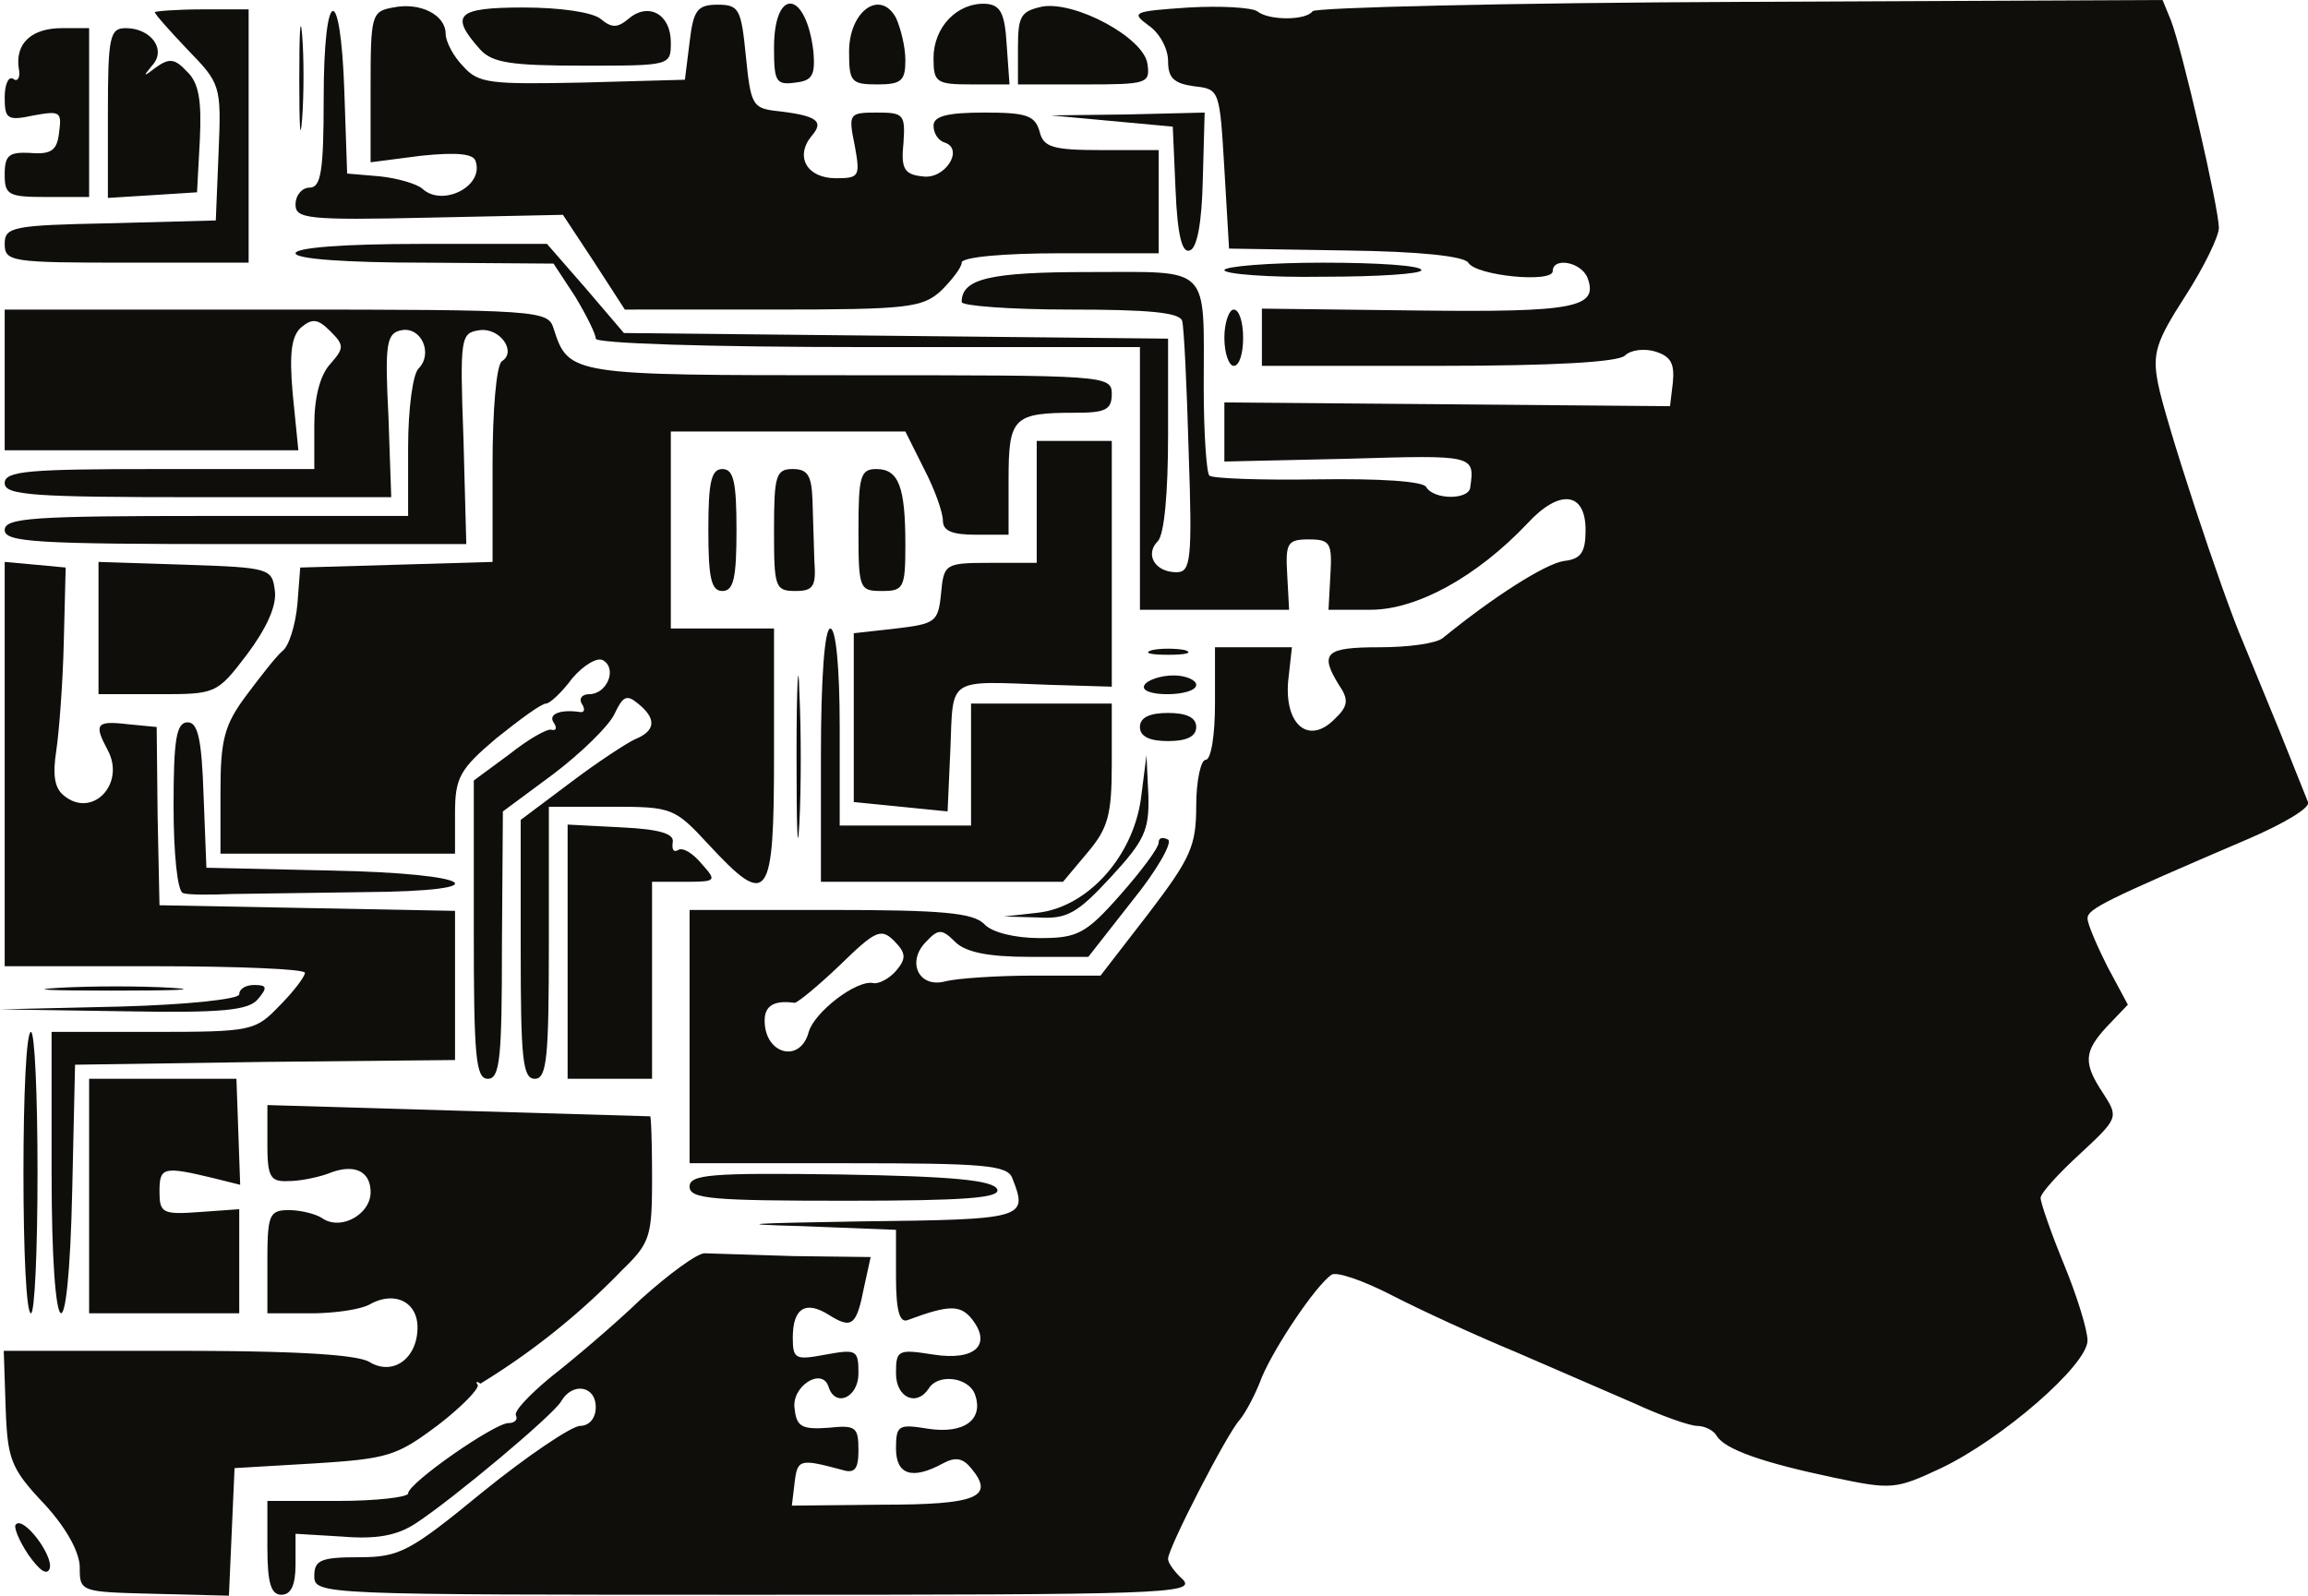 <svg xmlns="http://www.w3.org/2000/svg" id="root" viewBox="-5 10 2460 1701">
  <g fill="#0F0E0B">
    <path
      d="M80 1681c0-16-14-42-38-68-36-38-39-48-41-103l-2-60h186c126 0 191 4 204 12 25 15 51-4 51-37 0-27-24-39-50-25-10 6-39 10-64 10h-46v-55c0-50 2-55 23-55 12 0 29 4 36 9 20 13 51-5 51-28s-18-31-45-20c-11 4-30 8-42 8-20 1-23-4-23-40v-41l203 6 205 6c1 0 2 30 2 66 0 62-2 69-32 98a760 760 0 0 1-151 121c-4-3-5-2-3 1 3 3-16 23-42 43-44 33-53 36-132 41l-85 5-3 68-3 68-79-2c-79-2-80-2-80-28z"
    />
    <path
      d="M280 1660v-50h75c41 0 75-4 75-8 0-11 92-75 107-75 7 0 10-4 8-8-3-4 14-22 37-41 23-18 67-55 96-83 30-27 60-49 68-49l95 3 82 1-7 32c-8 41-13 45-37 30-25-16-39-8-39 24 0 23 3 24 35 18 33-6 35-5 35 20 0 26-25 37-32 14-7-21-40 0-36 24 2 19 8 22 36 20 29-3 32-1 32 24 0 20-4 25-17 21-45-12-48-12-51 13l-3 25 97-1c100 0 120-8 94-39-9-11-17-12-30-5-33 18-50 12-50-16 0-25 3-26 34-21 39 6 60-10 50-37-7-18-39-22-49-6-13 20-35 10-35-16 0-25 2-26 40-20 45 7 63-11 40-39-12-14-24-14-67 2-9 4-13-9-13-46v-50l-102-4c-74-2-55-3 65-5 175-2 178-3 161-46-5-14-30-16-175-16H730V980h149c120 0 153 3 165 15 8 9 33 15 59 15 40 0 49-4 86-46 22-25 41-50 41-56 0-5 4-6 10-3 5 3-12 33-38 65l-47 60h-63c-44 0-68-5-79-16-14-14-18-14-31 0-21 21-8 50 21 42 12-3 54-6 93-6h72l51-66c45-59 51-72 51-115 0-27 5-49 10-49 6 0 10-27 10-60v-60h82l-4 36c-4 47 22 68 49 41 15-14 16-21 5-37-21-34-14-40 43-40 31 0 61-4 68-10 54-44 109-79 129-82 18-2 23-9 23-33 0-41-28-44-62-7-54 57-118 92-167 92h-45l2-37c2-34 0-38-23-38s-25 4-23 38l2 37h-159V380H920c-172 0-290-4-290-9s-10-25-22-45l-23-35-137-1c-85 0-138-4-138-10s51-10 134-10h134l41 47 41 48 290 3 290 3v103c0 61-4 106-11 113-14 14-3 33 20 33 15 0 17-12 13-127-2-71-5-134-7-141-3-9-36-12-120-12-63 0-115-4-115-8 0-25 30-32 136-32 131 0 122-9 122 123 0 49 3 91 6 94s54 5 115 4c67-1 112 2 116 8 8 14 45 14 47 1 5-35 5-35-129-31l-133 3v-63l238 2 237 2 3-25c2-20-2-28-18-33-12-4-27-2-33 4-7 7-76 11-199 11h-188v-61l166 2c168 2 193-3 181-35-7-17-37-22-37-7 0 13-82 5-90-9-5-7-52-12-131-13l-124-2-5-85c-5-84-5-85-32-88-22-3-28-9-28-27 0-13-9-30-21-38-19-14-16-15 43-19 34-2 67 0 73 4 12 10 52 10 59 0 2-4 208-9 456-10l450-2 9 22c12 31 51 200 51 221 0 9-16 42-36 73-31 48-35 61-29 92 7 38 68 224 91 277l39 95 30 75c3 6-26 23-63 39-154 66-172 75-172 85 0 6 10 29 21 51l22 41-22 23c-25 27-26 39-4 72 16 25 16 26-25 64-23 21-42 42-42 47s11 37 25 71 25 70 25 81c0 26-91 105-156 136-49 23-53 23-115 10-76-16-115-30-124-44-3-6-13-11-21-11s-39-11-67-24l-127-55c-41-17-100-44-131-60s-60-26-65-22c-17 12-60 76-74 109-7 19-18 39-24 46-13 14-77 138-76 148 0 4 7 14 16 22 14 15-27 16-455 16-464 0-471 0-471-20 0-17 7-20 48-20 43 0 54-6 132-70 47-38 93-69 103-70 10 0 17-8 17-20 0-23-25-27-37-6-9 15-114 103-155 130-20 13-42 17-78 14l-50-3v33c0 22-5 32-15 32-11 0-15-12-15-50zm577-550c6-21 51-56 69-52 6 1 17-5 24-13 11-13 11-19-2-32-14-14-20-11-58 26-23 22-45 40-48 40-22-3-32 3-32 19 0 36 38 46 47 12zM25 1667c-10-15-16-30-13-32 8-9 40 33 36 47-3 8-11 2-23-15zm-5-407c0-82 3-150 8-150 4 0 7 67 7 150 0 82-3 150-7 150-5 0-8-67-8-150z"
    />
    <path
      d="M50 1260v-150h108c106 0 109-1 135-28 15-15 27-31 27-35s-72-7-160-7H0V609l33 3 32 3-2 79c-1 44-5 96-8 116-4 26-2 40 8 48 30 25 66-12 47-48-15-28-13-32 21-28l31 3 1 95 2 95 158 3 157 3v159l-202 2-203 3-3 133c-4 186-22 171-22-18z"
    />
    <path
      d="M90 1285v-125h157l2 56 2 57-28-7c-54-13-58-12-58 14 0 23 3 25 43 22l42-3v111H90v-125zm640-10c0-13 22-15 162-13 118 2 162 6 166 16 3 9-34 12-162 12-142 0-166-2-166-15zm-230-274V842l38-28c20-16 41-28 45-26 5 1 6-2 2-8-6-9 8-14 28-11 5 1 6-3 2-9-3-5 0-10 8-10 19 0 30-27 15-36-6-4-21 5-33 19-11 15-24 27-28 27-5 0-28 17-53 37-39 33-44 42-44 80v43H230v-66c0-55 4-71 27-102 15-20 32-42 39-48 7-5 14-28 16-50l3-39 103-3 102-3V505c0-57 4-106 10-110 16-10-2-36-24-33-20 3-21 7-17 116l3 112H246C34 590 0 588 0 575s31-15 215-15h215v-73c0-41 5-78 11-84 16-16 3-45-18-41-16 3-18 14-14 91l3 87H206C30 540 0 538 0 525s25-15 165-15h165v-47c0-29 6-53 17-65 15-17 15-20 0-35-13-13-19-14-31-4-10 9-13 26-9 71l6 60H0V340h289c281 0 290 1 296 20 16 50 18 50 316 50 272 0 279 0 279 20 0 17-7 20-39 20-66 0-71 5-71 71v59h-35c-25 0-35-4-35-15 0-9-9-34-20-55l-20-40H710v210h110v135c0 156-6 164-70 95-36-39-39-40-103-40h-67v145c0 122-2 145-15 145s-15-22-15-138V884l52-39c29-22 61-43 70-47 22-9 23-22 3-38-12-10-16-8-25 11-6 13-36 42-65 64l-54 40-1 143c0 119-2 142-15 142s-15-24-15-159z"
    />
    <path
      d="M600 1025V889l58 3c41 2 56 7 54 16-1 8 1 11 6 8s16 4 25 15c16 18 16 19-18 19h-35v210h-90v-135zm-477 58c73-2 127-8 127-13 0-6 7-10 16-10 14 0 14 3 4 15s-37 15-144 13l-131-2 128-3zm-65-20c34-2 88-2 120 0 31 2 3 3-63 3s-92-1-57-3zm1043-80c53-6 101-59 110-121l6-47 2 43c1 37-4 48-40 87s-47 45-78 43l-36-1 36-4zm-911-21c-6-2-10-43-10-93 0-71 3-89 15-89 11 0 15 18 17 78l3 77 133 3c154 3 183 22 35 23l-141 2c-23 1-47 1-52-1zm654-147c0-77 2-107 3-67 2 40 2 103 0 140s-3 4-3-73z"
    />
    <path d="M870 815c0-83 4-135 10-135s10 42 10 105v105h140V760h150v64c0 55-4 69-26 95l-26 31H870V815z" />
    <path
      d="m955 870-50-5V685l45-5c42-5 45-7 48-37 3-32 4-33 53-33h49V480h80v262l-67-2c-109-4-102-9-105 68l-3 67-50-5zm255-85c0-10 10-15 30-15s30 5 30 15-10 15-30 15-30-5-30-15zM100 680v-71l93 3c90 3 92 4 95 28 2 16-9 40-30 68-32 42-33 42-95 42h-63v-70zm1115 60c3-5 17-10 31-10 13 0 24 5 24 10 0 6-14 10-31 10s-28-4-24-10zm8-37c9-2 25-2 35 0 9 3 1 5-18 5s-27-2-17-5zM750 575c0-51 3-65 15-65s15 14 15 65-3 65-15 65-15-14-15-65zm70 0c0-58 2-65 20-65 16 0 20 7 21 33l2 65c2 27-1 32-20 32-22 0-23-4-23-65z"
    />
    <path
      d="M910 575c0-57 2-65 19-65 24 0 31 19 31 81 0 46-2 49-25 49-24 0-25-2-25-65zm390-205c0-16 5-30 10-30 6 0 10 14 10 30 0 17-4 30-10 30-5 0-10-13-10-30zm-672-81-33-50-143 3c-130 3-142 1-142-14 0-10 7-18 15-18 12 0 15-17 15-95 0-120 18-126 22-8l3 88 35 3c19 2 39 8 45 13 21 20 66-2 57-29-2-8-19-10-58-6l-54 7v-80c0-77 1-81 24-85 29-6 56 8 56 28 0 8 8 24 19 35 16 18 29 19 127 17l109-3 5-40c4-34 8-40 30-40 23 0 25 5 30 55s7 55 30 58c46 5 54 11 40 27-18 22-5 45 26 45 25 0 26-2 20-35-7-34-6-35 24-35 28 0 30 2 28 32-3 28 1 34 20 36 24 4 45-29 24-36-7-2-12-10-12-18 0-10 14-14 54-14 45 0 54 3 59 20 4 17 14 20 66 20h61v110h-105c-60 0-105 4-105 10 0 5-10 18-22 30-20 18-35 20-179 20H661l-33-51zm672 9c0-4 47-8 105-8s105 3 105 8c0 4-47 7-105 7-58 1-105-3-105-7zM0 270c0-18 8-20 113-22l112-3 3-73c3-71 2-73-33-109-19-20-35-38-35-40 0-1 23-3 50-3h50v270H130C7 290 0 289 0 270z"
    />
    <path
      d="m1248 213-3-68-65-6-65-6 82-1 82-2-2 72c-1 45-6 73-14 75-8 3-13-16-15-64zM0 196c0-21 5-24 27-23 23 2 29-3 31-22 3-22 1-23-27-18-28 6-31 4-31-19 0-14 4-23 9-20 5 4 8-2 6-11-4-27 14-43 46-43h29v180H45c-41 0-45-2-45-24zm110-65c0-82 2-91 19-91 27 0 44 23 28 40-10 12-9 12 4 2 14-10 20-10 33 4 13 12 16 31 14 73l-3 56-47 3-48 3v-90zm204-36c0-49 1-71 3-48s2 64 0 90-3 8-3-42zm506-34c0-65 34-62 42 4 2 25-1 31-19 33-21 3-23-1-23-37zm80 4c0-43 33-67 50-36 5 11 10 31 10 45 0 22-4 26-30 26-28 0-30-3-30-35zm90 7c0-33 25-59 55-58 16 1 21 9 23 44l3 42h-40c-38 0-41-2-41-28zm90-11c0-34 3-39 26-44 35-6 108 33 112 61 3 21 0 22-67 22h-71V61zm-573 2c-33-37-26-45 46-45 39 0 73 5 82 12 12 10 18 10 30 0 21-18 45-5 45 25 0 25 0 25-93 25-77 0-97-3-110-17z"
    />
  </g>
</svg>
